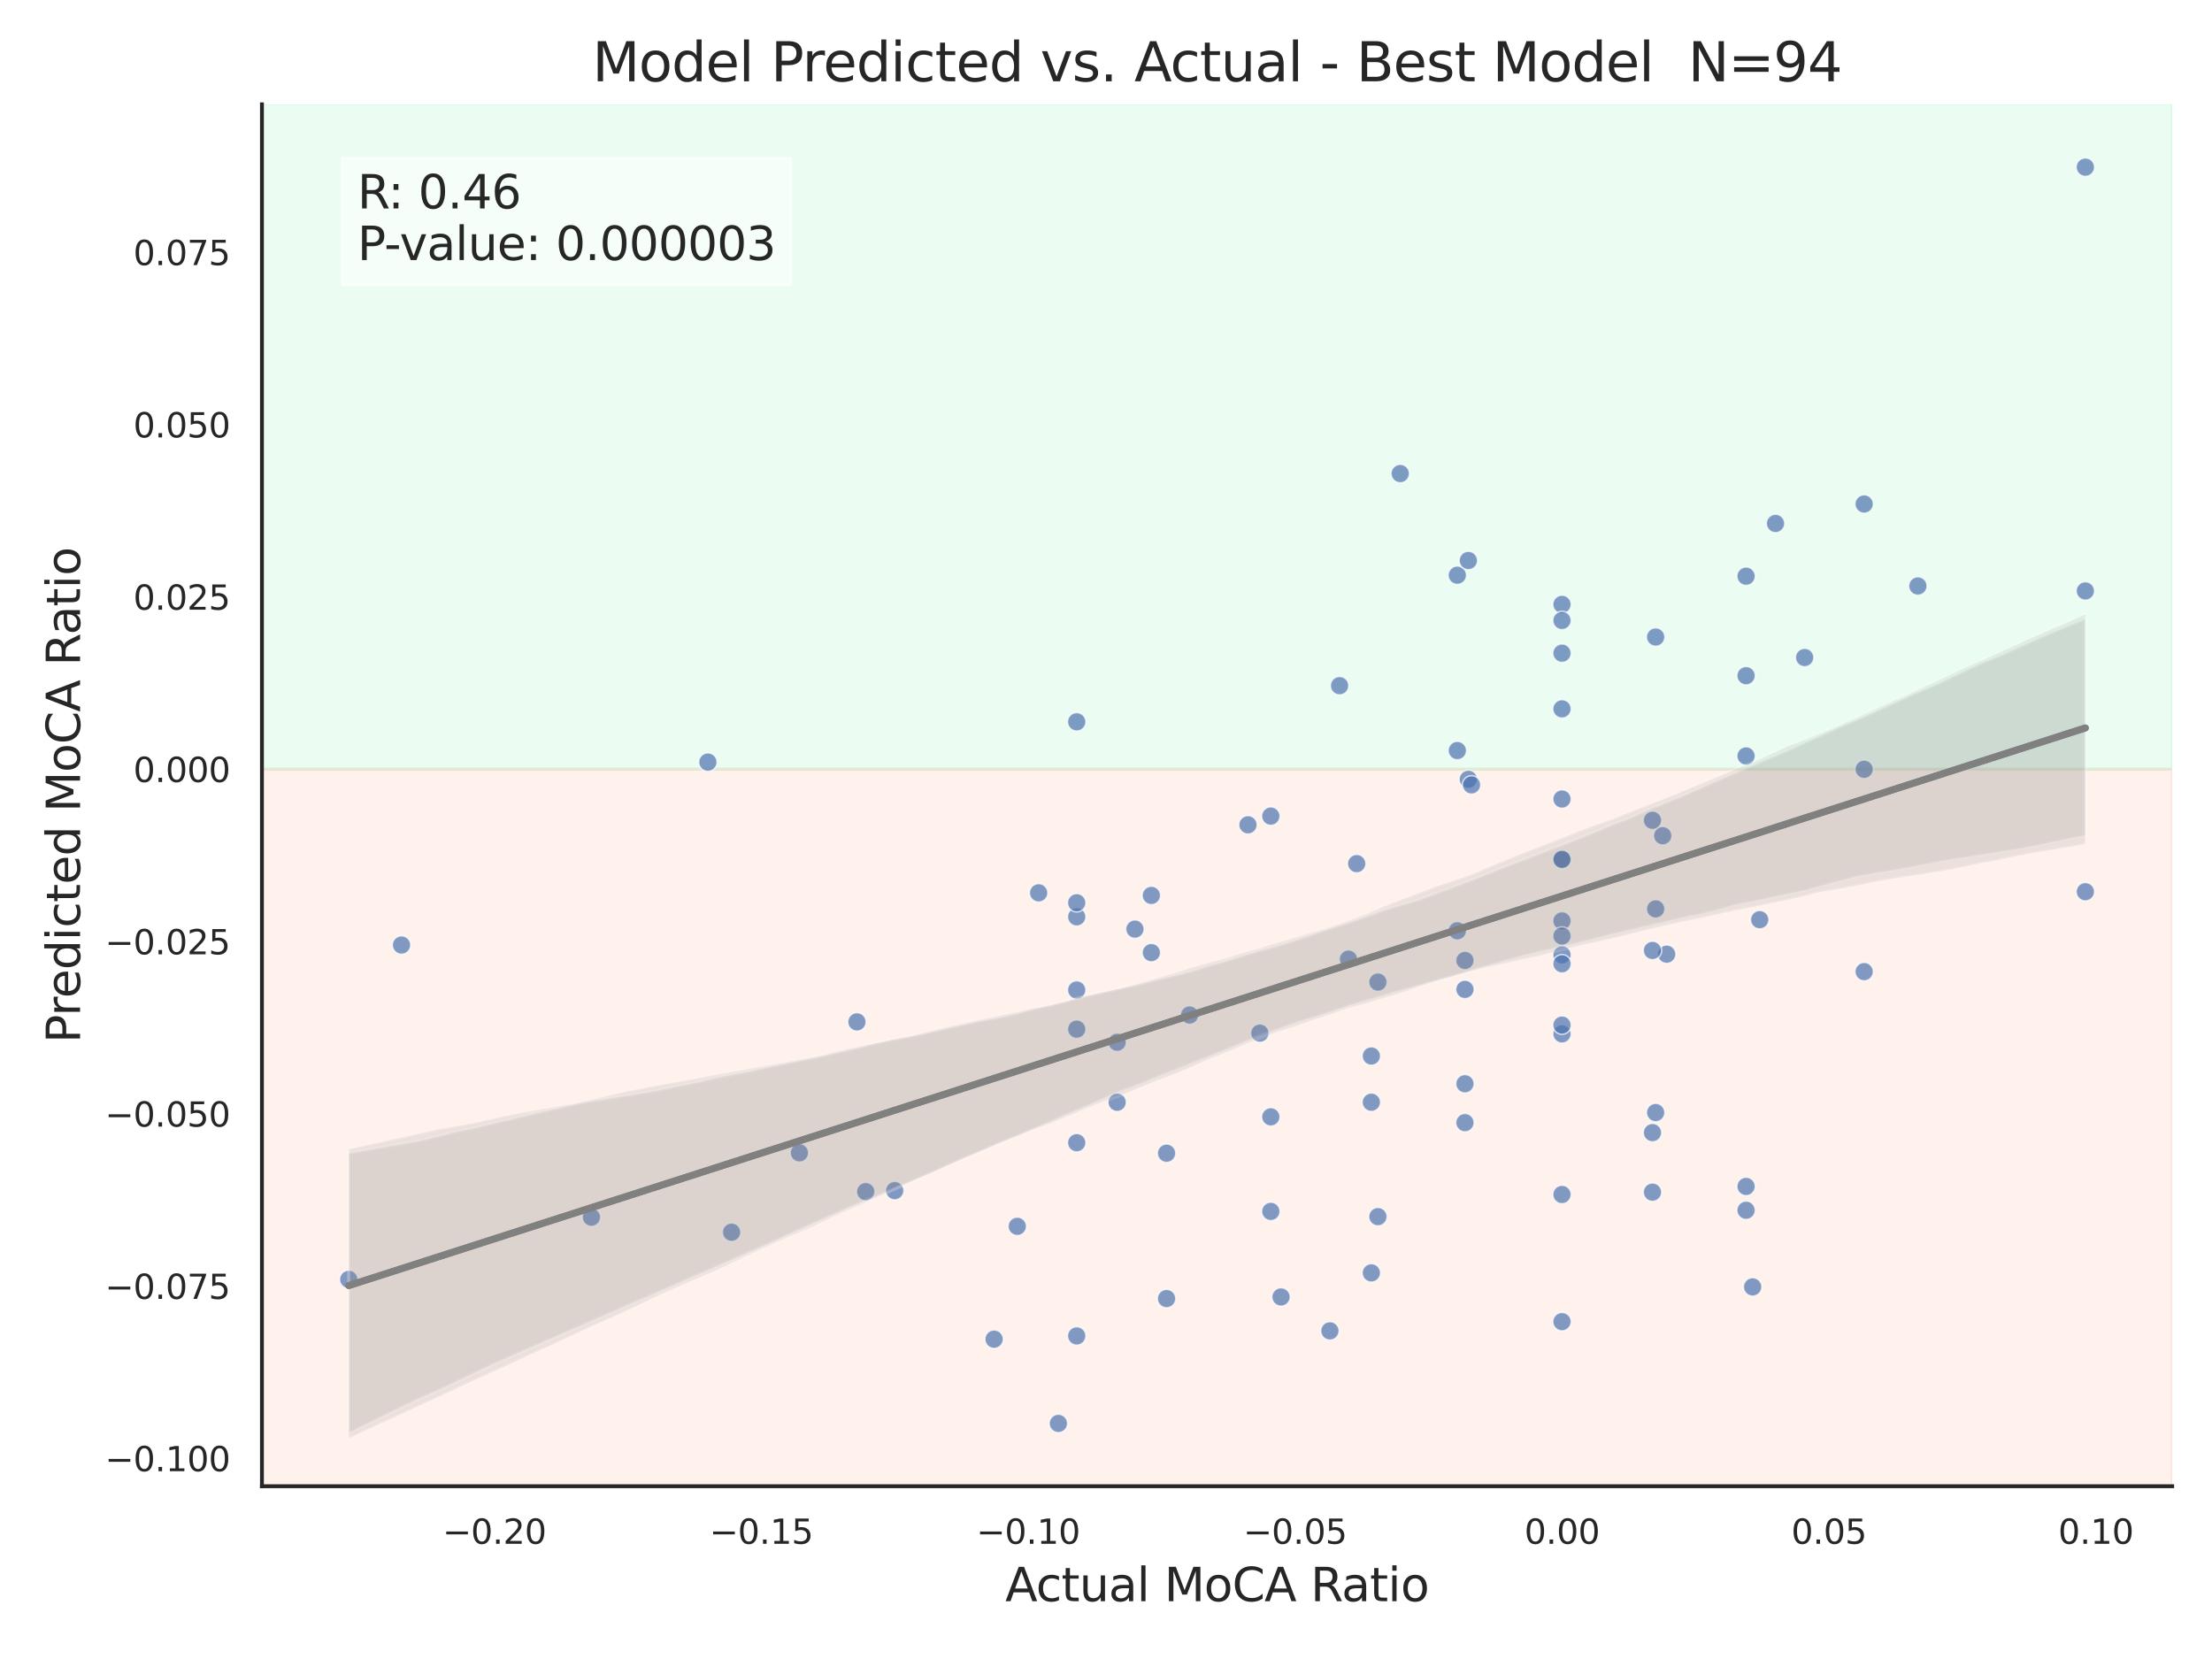 <?xml version="1.0" encoding="utf-8" standalone="no"?>
<!DOCTYPE svg PUBLIC "-//W3C//DTD SVG 1.1//EN"
  "http://www.w3.org/Graphics/SVG/1.1/DTD/svg11.dtd">
<svg xmlns:xlink="http://www.w3.org/1999/xlink" width="576pt" height="432pt" viewBox="0 0 576 432" xmlns="http://www.w3.org/2000/svg" version="1.1">
 <defs>
  <style type="text/css">*{stroke-linejoin: round; stroke-linecap: butt}</style>
 </defs>
 <g id="figure_1">
  <g id="patch_1">
   <path d="M 0 432 
L 576 432 
L 576 0 
L 0 0 
z
" style="fill: #ffffff"/>
  </g>
  <g id="axes_1">
   <g id="patch_2">
    <path d="M 68.208 387.012 
L 565.632 387.012 
L 565.632 27.168 
L 68.208 27.168 
z
" style="fill: #ffffff"/>
   </g>
   <g id="patch_3">
    <path d="M 68.208 391.076 
L 565.632 391.076 
L 565.632 200.289 
L 68.208 200.289 
z
" clip-path="url(#p3db534cb43)" style="fill: #ff5714; opacity: 0.08; stroke: #ff5714; stroke-width: 0.8; stroke-linejoin: miter"/>
   </g>
   <g id="patch_4">
    <path d="M 68.208 200.289 
L 565.632 200.289 
L 565.632 26.974 
L 68.208 26.974 
z
" clip-path="url(#p3db534cb43)" style="fill: #04e762; opacity: 0.08; stroke: #04e762; stroke-width: 0.8; stroke-linejoin: miter"/>
   </g>
   <g id="matplotlib.axis_1">
    <g id="xtick_1">
     <g id="text_1">
      <!-- −0.20 -->
      <g style="fill: #262626" transform="translate(115.245 401.999) scale(0.088 -0.088)">
       <defs>
        <path id="DejaVuSans-2212" d="M 678 2272 
L 4684 2272 
L 4684 1741 
L 678 1741 
L 678 2272 
z
" transform="scale(0.016)"/>
        <path id="DejaVuSans-30" d="M 2034 4250 
Q 1547 4250 1301 3770 
Q 1056 3291 1056 2328 
Q 1056 1369 1301 889 
Q 1547 409 2034 409 
Q 2525 409 2770 889 
Q 3016 1369 3016 2328 
Q 3016 3291 2770 3770 
Q 2525 4250 2034 4250 
z
M 2034 4750 
Q 2819 4750 3233 4129 
Q 3647 3509 3647 2328 
Q 3647 1150 3233 529 
Q 2819 -91 2034 -91 
Q 1250 -91 836 529 
Q 422 1150 422 2328 
Q 422 3509 836 4129 
Q 1250 4750 2034 4750 
z
" transform="scale(0.016)"/>
        <path id="DejaVuSans-2e" d="M 684 794 
L 1344 794 
L 1344 0 
L 684 0 
L 684 794 
z
" transform="scale(0.016)"/>
        <path id="DejaVuSans-32" d="M 1228 531 
L 3431 531 
L 3431 0 
L 469 0 
L 469 531 
Q 828 903 1448 1529 
Q 2069 2156 2228 2338 
Q 2531 2678 2651 2914 
Q 2772 3150 2772 3378 
Q 2772 3750 2511 3984 
Q 2250 4219 1831 4219 
Q 1534 4219 1204 4116 
Q 875 4013 500 3803 
L 500 4441 
Q 881 4594 1212 4672 
Q 1544 4750 1819 4750 
Q 2544 4750 2975 4387 
Q 3406 4025 3406 3419 
Q 3406 3131 3298 2873 
Q 3191 2616 2906 2266 
Q 2828 2175 2409 1742 
Q 1991 1309 1228 531 
z
" transform="scale(0.016)"/>
       </defs>
       <use xlink:href="#DejaVuSans-2212"/>
       <use xlink:href="#DejaVuSans-30" transform="translate(83.789 0)"/>
       <use xlink:href="#DejaVuSans-2e" transform="translate(147.412 0)"/>
       <use xlink:href="#DejaVuSans-32" transform="translate(179.199 0)"/>
       <use xlink:href="#DejaVuSans-30" transform="translate(242.822 0)"/>
      </g>
     </g>
    </g>
    <g id="xtick_2">
     <g id="text_2">
      <!-- −0.15 -->
      <g style="fill: #262626" transform="translate(184.748 401.999) scale(0.088 -0.088)">
       <defs>
        <path id="DejaVuSans-31" d="M 794 531 
L 1825 531 
L 1825 4091 
L 703 3866 
L 703 4441 
L 1819 4666 
L 2450 4666 
L 2450 531 
L 3481 531 
L 3481 0 
L 794 0 
L 794 531 
z
" transform="scale(0.016)"/>
        <path id="DejaVuSans-35" d="M 691 4666 
L 3169 4666 
L 3169 4134 
L 1269 4134 
L 1269 2991 
Q 1406 3038 1543 3061 
Q 1681 3084 1819 3084 
Q 2600 3084 3056 2656 
Q 3513 2228 3513 1497 
Q 3513 744 3044 326 
Q 2575 -91 1722 -91 
Q 1428 -91 1123 -41 
Q 819 9 494 109 
L 494 744 
Q 775 591 1075 516 
Q 1375 441 1709 441 
Q 2250 441 2565 725 
Q 2881 1009 2881 1497 
Q 2881 1984 2565 2268 
Q 2250 2553 1709 2553 
Q 1456 2553 1204 2497 
Q 953 2441 691 2322 
L 691 4666 
z
" transform="scale(0.016)"/>
       </defs>
       <use xlink:href="#DejaVuSans-2212"/>
       <use xlink:href="#DejaVuSans-30" transform="translate(83.789 0)"/>
       <use xlink:href="#DejaVuSans-2e" transform="translate(147.412 0)"/>
       <use xlink:href="#DejaVuSans-31" transform="translate(179.199 0)"/>
       <use xlink:href="#DejaVuSans-35" transform="translate(242.822 0)"/>
      </g>
     </g>
    </g>
    <g id="xtick_3">
     <g id="text_3">
      <!-- −0.10 -->
      <g style="fill: #262626" transform="translate(254.251 401.999) scale(0.088 -0.088)">
       <use xlink:href="#DejaVuSans-2212"/>
       <use xlink:href="#DejaVuSans-30" transform="translate(83.789 0)"/>
       <use xlink:href="#DejaVuSans-2e" transform="translate(147.412 0)"/>
       <use xlink:href="#DejaVuSans-31" transform="translate(179.199 0)"/>
       <use xlink:href="#DejaVuSans-30" transform="translate(242.822 0)"/>
      </g>
     </g>
    </g>
    <g id="xtick_4">
     <g id="text_4">
      <!-- −0.05 -->
      <g style="fill: #262626" transform="translate(323.754 401.999) scale(0.088 -0.088)">
       <use xlink:href="#DejaVuSans-2212"/>
       <use xlink:href="#DejaVuSans-30" transform="translate(83.789 0)"/>
       <use xlink:href="#DejaVuSans-2e" transform="translate(147.412 0)"/>
       <use xlink:href="#DejaVuSans-30" transform="translate(179.199 0)"/>
       <use xlink:href="#DejaVuSans-35" transform="translate(242.822 0)"/>
      </g>
     </g>
    </g>
    <g id="xtick_5">
     <g id="text_5">
      <!-- 0.00 -->
      <g style="fill: #262626" transform="translate(396.944 401.999) scale(0.088 -0.088)">
       <use xlink:href="#DejaVuSans-30"/>
       <use xlink:href="#DejaVuSans-2e" transform="translate(63.623 0)"/>
       <use xlink:href="#DejaVuSans-30" transform="translate(95.41 0)"/>
       <use xlink:href="#DejaVuSans-30" transform="translate(159.033 0)"/>
      </g>
     </g>
    </g>
    <g id="xtick_6">
     <g id="text_6">
      <!-- 0.05 -->
      <g style="fill: #262626" transform="translate(466.447 401.999) scale(0.088 -0.088)">
       <use xlink:href="#DejaVuSans-30"/>
       <use xlink:href="#DejaVuSans-2e" transform="translate(63.623 0)"/>
       <use xlink:href="#DejaVuSans-30" transform="translate(95.41 0)"/>
       <use xlink:href="#DejaVuSans-35" transform="translate(159.033 0)"/>
      </g>
     </g>
    </g>
    <g id="xtick_7">
     <g id="text_7">
      <!-- 0.10 -->
      <g style="fill: #262626" transform="translate(535.951 401.999) scale(0.088 -0.088)">
       <use xlink:href="#DejaVuSans-30"/>
       <use xlink:href="#DejaVuSans-2e" transform="translate(63.623 0)"/>
       <use xlink:href="#DejaVuSans-31" transform="translate(95.41 0)"/>
       <use xlink:href="#DejaVuSans-30" transform="translate(159.033 0)"/>
      </g>
     </g>
    </g>
    <g id="text_8">
     <!-- Actual MoCA Ratio -->
     <g style="fill: #262626" transform="translate(261.766 416.947) scale(0.12 -0.12)">
      <defs>
       <path id="DejaVuSans-41" d="M 2188 4044 
L 1331 1722 
L 3047 1722 
L 2188 4044 
z
M 1831 4666 
L 2547 4666 
L 4325 0 
L 3669 0 
L 3244 1197 
L 1141 1197 
L 716 0 
L 50 0 
L 1831 4666 
z
" transform="scale(0.016)"/>
       <path id="DejaVuSans-63" d="M 3122 3366 
L 3122 2828 
Q 2878 2963 2633 3030 
Q 2388 3097 2138 3097 
Q 1578 3097 1268 2742 
Q 959 2388 959 1747 
Q 959 1106 1268 751 
Q 1578 397 2138 397 
Q 2388 397 2633 464 
Q 2878 531 3122 666 
L 3122 134 
Q 2881 22 2623 -34 
Q 2366 -91 2075 -91 
Q 1284 -91 818 406 
Q 353 903 353 1747 
Q 353 2603 823 3093 
Q 1294 3584 2113 3584 
Q 2378 3584 2631 3529 
Q 2884 3475 3122 3366 
z
" transform="scale(0.016)"/>
       <path id="DejaVuSans-74" d="M 1172 4494 
L 1172 3500 
L 2356 3500 
L 2356 3053 
L 1172 3053 
L 1172 1153 
Q 1172 725 1289 603 
Q 1406 481 1766 481 
L 2356 481 
L 2356 0 
L 1766 0 
Q 1100 0 847 248 
Q 594 497 594 1153 
L 594 3053 
L 172 3053 
L 172 3500 
L 594 3500 
L 594 4494 
L 1172 4494 
z
" transform="scale(0.016)"/>
       <path id="DejaVuSans-75" d="M 544 1381 
L 544 3500 
L 1119 3500 
L 1119 1403 
Q 1119 906 1312 657 
Q 1506 409 1894 409 
Q 2359 409 2629 706 
Q 2900 1003 2900 1516 
L 2900 3500 
L 3475 3500 
L 3475 0 
L 2900 0 
L 2900 538 
Q 2691 219 2414 64 
Q 2138 -91 1772 -91 
Q 1169 -91 856 284 
Q 544 659 544 1381 
z
M 1991 3584 
L 1991 3584 
z
" transform="scale(0.016)"/>
       <path id="DejaVuSans-61" d="M 2194 1759 
Q 1497 1759 1228 1600 
Q 959 1441 959 1056 
Q 959 750 1161 570 
Q 1363 391 1709 391 
Q 2188 391 2477 730 
Q 2766 1069 2766 1631 
L 2766 1759 
L 2194 1759 
z
M 3341 1997 
L 3341 0 
L 2766 0 
L 2766 531 
Q 2569 213 2275 61 
Q 1981 -91 1556 -91 
Q 1019 -91 701 211 
Q 384 513 384 1019 
Q 384 1609 779 1909 
Q 1175 2209 1959 2209 
L 2766 2209 
L 2766 2266 
Q 2766 2663 2505 2880 
Q 2244 3097 1772 3097 
Q 1472 3097 1187 3025 
Q 903 2953 641 2809 
L 641 3341 
Q 956 3463 1253 3523 
Q 1550 3584 1831 3584 
Q 2591 3584 2966 3190 
Q 3341 2797 3341 1997 
z
" transform="scale(0.016)"/>
       <path id="DejaVuSans-6c" d="M 603 4863 
L 1178 4863 
L 1178 0 
L 603 0 
L 603 4863 
z
" transform="scale(0.016)"/>
       <path id="DejaVuSans-20" transform="scale(0.016)"/>
       <path id="DejaVuSans-4d" d="M 628 4666 
L 1569 4666 
L 2759 1491 
L 3956 4666 
L 4897 4666 
L 4897 0 
L 4281 0 
L 4281 4097 
L 3078 897 
L 2444 897 
L 1241 4097 
L 1241 0 
L 628 0 
L 628 4666 
z
" transform="scale(0.016)"/>
       <path id="DejaVuSans-6f" d="M 1959 3097 
Q 1497 3097 1228 2736 
Q 959 2375 959 1747 
Q 959 1119 1226 758 
Q 1494 397 1959 397 
Q 2419 397 2687 759 
Q 2956 1122 2956 1747 
Q 2956 2369 2687 2733 
Q 2419 3097 1959 3097 
z
M 1959 3584 
Q 2709 3584 3137 3096 
Q 3566 2609 3566 1747 
Q 3566 888 3137 398 
Q 2709 -91 1959 -91 
Q 1206 -91 779 398 
Q 353 888 353 1747 
Q 353 2609 779 3096 
Q 1206 3584 1959 3584 
z
" transform="scale(0.016)"/>
       <path id="DejaVuSans-43" d="M 4122 4306 
L 4122 3641 
Q 3803 3938 3442 4084 
Q 3081 4231 2675 4231 
Q 1875 4231 1450 3742 
Q 1025 3253 1025 2328 
Q 1025 1406 1450 917 
Q 1875 428 2675 428 
Q 3081 428 3442 575 
Q 3803 722 4122 1019 
L 4122 359 
Q 3791 134 3420 21 
Q 3050 -91 2638 -91 
Q 1578 -91 968 557 
Q 359 1206 359 2328 
Q 359 3453 968 4101 
Q 1578 4750 2638 4750 
Q 3056 4750 3426 4639 
Q 3797 4528 4122 4306 
z
" transform="scale(0.016)"/>
       <path id="DejaVuSans-52" d="M 2841 2188 
Q 3044 2119 3236 1894 
Q 3428 1669 3622 1275 
L 4263 0 
L 3584 0 
L 2988 1197 
Q 2756 1666 2539 1819 
Q 2322 1972 1947 1972 
L 1259 1972 
L 1259 0 
L 628 0 
L 628 4666 
L 2053 4666 
Q 2853 4666 3247 4331 
Q 3641 3997 3641 3322 
Q 3641 2881 3436 2590 
Q 3231 2300 2841 2188 
z
M 1259 4147 
L 1259 2491 
L 2053 2491 
Q 2509 2491 2742 2702 
Q 2975 2913 2975 3322 
Q 2975 3731 2742 3939 
Q 2509 4147 2053 4147 
L 1259 4147 
z
" transform="scale(0.016)"/>
       <path id="DejaVuSans-69" d="M 603 3500 
L 1178 3500 
L 1178 0 
L 603 0 
L 603 3500 
z
M 603 4863 
L 1178 4863 
L 1178 4134 
L 603 4134 
L 603 4863 
z
" transform="scale(0.016)"/>
      </defs>
      <use xlink:href="#DejaVuSans-41"/>
      <use xlink:href="#DejaVuSans-63" transform="translate(66.658 0)"/>
      <use xlink:href="#DejaVuSans-74" transform="translate(121.639 0)"/>
      <use xlink:href="#DejaVuSans-75" transform="translate(160.848 0)"/>
      <use xlink:href="#DejaVuSans-61" transform="translate(224.227 0)"/>
      <use xlink:href="#DejaVuSans-6c" transform="translate(285.506 0)"/>
      <use xlink:href="#DejaVuSans-20" transform="translate(313.289 0)"/>
      <use xlink:href="#DejaVuSans-4d" transform="translate(345.076 0)"/>
      <use xlink:href="#DejaVuSans-6f" transform="translate(431.355 0)"/>
      <use xlink:href="#DejaVuSans-43" transform="translate(492.537 0)"/>
      <use xlink:href="#DejaVuSans-41" transform="translate(562.361 0)"/>
      <use xlink:href="#DejaVuSans-20" transform="translate(630.77 0)"/>
      <use xlink:href="#DejaVuSans-52" transform="translate(662.557 0)"/>
      <use xlink:href="#DejaVuSans-61" transform="translate(729.789 0)"/>
      <use xlink:href="#DejaVuSans-74" transform="translate(791.068 0)"/>
      <use xlink:href="#DejaVuSans-69" transform="translate(830.277 0)"/>
      <use xlink:href="#DejaVuSans-6f" transform="translate(858.061 0)"/>
     </g>
    </g>
   </g>
   <g id="matplotlib.axis_2">
    <g id="ytick_1">
     <g id="text_9">
      <!-- −0.100 -->
      <g style="fill: #262626" transform="translate(27.341 383.101) scale(0.088 -0.088)">
       <use xlink:href="#DejaVuSans-2212"/>
       <use xlink:href="#DejaVuSans-30" transform="translate(83.789 0)"/>
       <use xlink:href="#DejaVuSans-2e" transform="translate(147.412 0)"/>
       <use xlink:href="#DejaVuSans-31" transform="translate(179.199 0)"/>
       <use xlink:href="#DejaVuSans-30" transform="translate(242.822 0)"/>
       <use xlink:href="#DejaVuSans-30" transform="translate(306.445 0)"/>
      </g>
     </g>
    </g>
    <g id="ytick_2">
     <g id="text_10">
      <!-- −0.075 -->
      <g style="fill: #262626" transform="translate(27.341 338.233) scale(0.088 -0.088)">
       <defs>
        <path id="DejaVuSans-37" d="M 525 4666 
L 3525 4666 
L 3525 4397 
L 1831 0 
L 1172 0 
L 2766 4134 
L 525 4134 
L 525 4666 
z
" transform="scale(0.016)"/>
       </defs>
       <use xlink:href="#DejaVuSans-2212"/>
       <use xlink:href="#DejaVuSans-30" transform="translate(83.789 0)"/>
       <use xlink:href="#DejaVuSans-2e" transform="translate(147.412 0)"/>
       <use xlink:href="#DejaVuSans-30" transform="translate(179.199 0)"/>
       <use xlink:href="#DejaVuSans-37" transform="translate(242.822 0)"/>
       <use xlink:href="#DejaVuSans-35" transform="translate(306.445 0)"/>
      </g>
     </g>
    </g>
    <g id="ytick_3">
     <g id="text_11">
      <!-- −0.050 -->
      <g style="fill: #262626" transform="translate(27.341 293.366) scale(0.088 -0.088)">
       <use xlink:href="#DejaVuSans-2212"/>
       <use xlink:href="#DejaVuSans-30" transform="translate(83.789 0)"/>
       <use xlink:href="#DejaVuSans-2e" transform="translate(147.412 0)"/>
       <use xlink:href="#DejaVuSans-30" transform="translate(179.199 0)"/>
       <use xlink:href="#DejaVuSans-35" transform="translate(242.822 0)"/>
       <use xlink:href="#DejaVuSans-30" transform="translate(306.445 0)"/>
      </g>
     </g>
    </g>
    <g id="ytick_4">
     <g id="text_12">
      <!-- −0.025 -->
      <g style="fill: #262626" transform="translate(27.341 248.499) scale(0.088 -0.088)">
       <use xlink:href="#DejaVuSans-2212"/>
       <use xlink:href="#DejaVuSans-30" transform="translate(83.789 0)"/>
       <use xlink:href="#DejaVuSans-2e" transform="translate(147.412 0)"/>
       <use xlink:href="#DejaVuSans-30" transform="translate(179.199 0)"/>
       <use xlink:href="#DejaVuSans-32" transform="translate(242.822 0)"/>
       <use xlink:href="#DejaVuSans-35" transform="translate(306.445 0)"/>
      </g>
     </g>
    </g>
    <g id="ytick_5">
     <g id="text_13">
      <!-- 0.000 -->
      <g style="fill: #262626" transform="translate(34.715 203.632) scale(0.088 -0.088)">
       <use xlink:href="#DejaVuSans-30"/>
       <use xlink:href="#DejaVuSans-2e" transform="translate(63.623 0)"/>
       <use xlink:href="#DejaVuSans-30" transform="translate(95.41 0)"/>
       <use xlink:href="#DejaVuSans-30" transform="translate(159.033 0)"/>
       <use xlink:href="#DejaVuSans-30" transform="translate(222.656 0)"/>
      </g>
     </g>
    </g>
    <g id="ytick_6">
     <g id="text_14">
      <!-- 0.025 -->
      <g style="fill: #262626" transform="translate(34.715 158.765) scale(0.088 -0.088)">
       <use xlink:href="#DejaVuSans-30"/>
       <use xlink:href="#DejaVuSans-2e" transform="translate(63.623 0)"/>
       <use xlink:href="#DejaVuSans-30" transform="translate(95.41 0)"/>
       <use xlink:href="#DejaVuSans-32" transform="translate(159.033 0)"/>
       <use xlink:href="#DejaVuSans-35" transform="translate(222.656 0)"/>
      </g>
     </g>
    </g>
    <g id="ytick_7">
     <g id="text_15">
      <!-- 0.050 -->
      <g style="fill: #262626" transform="translate(34.715 113.898) scale(0.088 -0.088)">
       <use xlink:href="#DejaVuSans-30"/>
       <use xlink:href="#DejaVuSans-2e" transform="translate(63.623 0)"/>
       <use xlink:href="#DejaVuSans-30" transform="translate(95.41 0)"/>
       <use xlink:href="#DejaVuSans-35" transform="translate(159.033 0)"/>
       <use xlink:href="#DejaVuSans-30" transform="translate(222.656 0)"/>
      </g>
     </g>
    </g>
    <g id="ytick_8">
     <g id="text_16">
      <!-- 0.075 -->
      <g style="fill: #262626" transform="translate(34.715 69.031) scale(0.088 -0.088)">
       <use xlink:href="#DejaVuSans-30"/>
       <use xlink:href="#DejaVuSans-2e" transform="translate(63.623 0)"/>
       <use xlink:href="#DejaVuSans-30" transform="translate(95.41 0)"/>
       <use xlink:href="#DejaVuSans-37" transform="translate(159.033 0)"/>
       <use xlink:href="#DejaVuSans-35" transform="translate(222.656 0)"/>
      </g>
     </g>
    </g>
    <g id="text_17">
     <!-- Predicted MoCA Ratio -->
     <g style="fill: #262626" transform="translate(20.846 271.612) rotate(-90) scale(0.12 -0.12)">
      <defs>
       <path id="DejaVuSans-50" d="M 1259 4147 
L 1259 2394 
L 2053 2394 
Q 2494 2394 2734 2622 
Q 2975 2850 2975 3272 
Q 2975 3691 2734 3919 
Q 2494 4147 2053 4147 
L 1259 4147 
z
M 628 4666 
L 2053 4666 
Q 2838 4666 3239 4311 
Q 3641 3956 3641 3272 
Q 3641 2581 3239 2228 
Q 2838 1875 2053 1875 
L 1259 1875 
L 1259 0 
L 628 0 
L 628 4666 
z
" transform="scale(0.016)"/>
       <path id="DejaVuSans-72" d="M 2631 2963 
Q 2534 3019 2420 3045 
Q 2306 3072 2169 3072 
Q 1681 3072 1420 2755 
Q 1159 2438 1159 1844 
L 1159 0 
L 581 0 
L 581 3500 
L 1159 3500 
L 1159 2956 
Q 1341 3275 1631 3429 
Q 1922 3584 2338 3584 
Q 2397 3584 2469 3576 
Q 2541 3569 2628 3553 
L 2631 2963 
z
" transform="scale(0.016)"/>
       <path id="DejaVuSans-65" d="M 3597 1894 
L 3597 1613 
L 953 1613 
Q 991 1019 1311 708 
Q 1631 397 2203 397 
Q 2534 397 2845 478 
Q 3156 559 3463 722 
L 3463 178 
Q 3153 47 2828 -22 
Q 2503 -91 2169 -91 
Q 1331 -91 842 396 
Q 353 884 353 1716 
Q 353 2575 817 3079 
Q 1281 3584 2069 3584 
Q 2775 3584 3186 3129 
Q 3597 2675 3597 1894 
z
M 3022 2063 
Q 3016 2534 2758 2815 
Q 2500 3097 2075 3097 
Q 1594 3097 1305 2825 
Q 1016 2553 972 2059 
L 3022 2063 
z
" transform="scale(0.016)"/>
       <path id="DejaVuSans-64" d="M 2906 2969 
L 2906 4863 
L 3481 4863 
L 3481 0 
L 2906 0 
L 2906 525 
Q 2725 213 2448 61 
Q 2172 -91 1784 -91 
Q 1150 -91 751 415 
Q 353 922 353 1747 
Q 353 2572 751 3078 
Q 1150 3584 1784 3584 
Q 2172 3584 2448 3432 
Q 2725 3281 2906 2969 
z
M 947 1747 
Q 947 1113 1208 752 
Q 1469 391 1925 391 
Q 2381 391 2643 752 
Q 2906 1113 2906 1747 
Q 2906 2381 2643 2742 
Q 2381 3103 1925 3103 
Q 1469 3103 1208 2742 
Q 947 2381 947 1747 
z
" transform="scale(0.016)"/>
      </defs>
      <use xlink:href="#DejaVuSans-50"/>
      <use xlink:href="#DejaVuSans-72" transform="translate(58.553 0)"/>
      <use xlink:href="#DejaVuSans-65" transform="translate(97.416 0)"/>
      <use xlink:href="#DejaVuSans-64" transform="translate(158.939 0)"/>
      <use xlink:href="#DejaVuSans-69" transform="translate(222.416 0)"/>
      <use xlink:href="#DejaVuSans-63" transform="translate(250.199 0)"/>
      <use xlink:href="#DejaVuSans-74" transform="translate(305.18 0)"/>
      <use xlink:href="#DejaVuSans-65" transform="translate(344.389 0)"/>
      <use xlink:href="#DejaVuSans-64" transform="translate(405.912 0)"/>
      <use xlink:href="#DejaVuSans-20" transform="translate(469.389 0)"/>
      <use xlink:href="#DejaVuSans-4d" transform="translate(501.176 0)"/>
      <use xlink:href="#DejaVuSans-6f" transform="translate(587.455 0)"/>
      <use xlink:href="#DejaVuSans-43" transform="translate(648.637 0)"/>
      <use xlink:href="#DejaVuSans-41" transform="translate(718.461 0)"/>
      <use xlink:href="#DejaVuSans-20" transform="translate(786.869 0)"/>
      <use xlink:href="#DejaVuSans-52" transform="translate(818.656 0)"/>
      <use xlink:href="#DejaVuSans-61" transform="translate(885.889 0)"/>
      <use xlink:href="#DejaVuSans-74" transform="translate(947.168 0)"/>
      <use xlink:href="#DejaVuSans-69" transform="translate(986.377 0)"/>
      <use xlink:href="#DejaVuSans-6f" transform="translate(1014.16 0)"/>
     </g>
    </g>
   </g>
   <g id="PathCollection_1">
    <defs>
     <path id="mdea16590e0" d="M 0 2.4 
C 0.636 2.4 1.247 2.147 1.697 1.697 
C 2.147 1.247 2.4 0.636 2.4 0 
C 2.4 -0.636 2.147 -1.247 1.697 -1.697 
C 1.247 -2.147 0.636 -2.4 0 -2.4 
C -0.636 -2.4 -1.247 -2.147 -1.697 -1.697 
C -2.147 -1.247 -2.4 -0.636 -2.4 0 
C -2.4 0.636 -2.147 1.247 -1.697 1.697 
C -1.247 2.147 -0.636 2.4 0 2.4 
z
" style="stroke: #ffffff; stroke-opacity: 0.7; stroke-width: 0.384"/>
    </defs>
    <g clip-path="url(#p3db534cb43)">
     <use xlink:href="#mdea16590e0" x="431.128" y="165.884" style="fill: #4c72b0; fill-opacity: 0.7; stroke: #ffffff; stroke-opacity: 0.7; stroke-width: 0.384"/>
     <use xlink:href="#mdea16590e0" x="381.467" y="282.208" style="fill: #4c72b0; fill-opacity: 0.7; stroke: #ffffff; stroke-opacity: 0.7; stroke-width: 0.384"/>
     <use xlink:href="#mdea16590e0" x="290.903" y="287.022" style="fill: #4c72b0; fill-opacity: 0.7; stroke: #ffffff; stroke-opacity: 0.7; stroke-width: 0.384"/>
     <use xlink:href="#mdea16590e0" x="379.485" y="149.781" style="fill: #4c72b0; fill-opacity: 0.7; stroke: #ffffff; stroke-opacity: 0.7; stroke-width: 0.384"/>
     <use xlink:href="#mdea16590e0" x="90.818" y="333.153" style="fill: #4c72b0; fill-opacity: 0.7; stroke: #ffffff; stroke-opacity: 0.7; stroke-width: 0.384"/>
     <use xlink:href="#mdea16590e0" x="299.813" y="248.058" style="fill: #4c72b0; fill-opacity: 0.7; stroke: #ffffff; stroke-opacity: 0.7; stroke-width: 0.384"/>
     <use xlink:href="#mdea16590e0" x="543.022" y="232.199" style="fill: #4c72b0; fill-opacity: 0.7; stroke: #ffffff; stroke-opacity: 0.7; stroke-width: 0.384"/>
     <use xlink:href="#mdea16590e0" x="225.429" y="310.3" style="fill: #4c72b0; fill-opacity: 0.7; stroke: #ffffff; stroke-opacity: 0.7; stroke-width: 0.384"/>
     <use xlink:href="#mdea16590e0" x="469.926" y="171.215" style="fill: #4c72b0; fill-opacity: 0.7; stroke: #ffffff; stroke-opacity: 0.7; stroke-width: 0.384"/>
     <use xlink:href="#mdea16590e0" x="346.304" y="346.554" style="fill: #4c72b0; fill-opacity: 0.7; stroke: #ffffff; stroke-opacity: 0.7; stroke-width: 0.384"/>
     <use xlink:href="#mdea16590e0" x="430.302" y="294.935" style="fill: #4c72b0; fill-opacity: 0.7; stroke: #ffffff; stroke-opacity: 0.7; stroke-width: 0.384"/>
     <use xlink:href="#mdea16590e0" x="258.862" y="348.719" style="fill: #4c72b0; fill-opacity: 0.7; stroke: #ffffff; stroke-opacity: 0.7; stroke-width: 0.384"/>
     <use xlink:href="#mdea16590e0" x="406.741" y="223.872" style="fill: #4c72b0; fill-opacity: 0.7; stroke: #ffffff; stroke-opacity: 0.7; stroke-width: 0.384"/>
     <use xlink:href="#mdea16590e0" x="270.461" y="232.497" style="fill: #4c72b0; fill-opacity: 0.7; stroke: #ffffff; stroke-opacity: 0.7; stroke-width: 0.384"/>
     <use xlink:href="#mdea16590e0" x="280.372" y="187.962" style="fill: #4c72b0; fill-opacity: 0.7; stroke: #ffffff; stroke-opacity: 0.7; stroke-width: 0.384"/>
     <use xlink:href="#mdea16590e0" x="154.003" y="316.95" style="fill: #4c72b0; fill-opacity: 0.7; stroke: #ffffff; stroke-opacity: 0.7; stroke-width: 0.384"/>
     <use xlink:href="#mdea16590e0" x="485.424" y="200.32" style="fill: #4c72b0; fill-opacity: 0.7; stroke: #ffffff; stroke-opacity: 0.7; stroke-width: 0.384"/>
     <use xlink:href="#mdea16590e0" x="328.059" y="269.029" style="fill: #4c72b0; fill-opacity: 0.7; stroke: #ffffff; stroke-opacity: 0.7; stroke-width: 0.384"/>
     <use xlink:href="#mdea16590e0" x="485.424" y="131.24" style="fill: #4c72b0; fill-opacity: 0.7; stroke: #ffffff; stroke-opacity: 0.7; stroke-width: 0.384"/>
     <use xlink:href="#mdea16590e0" x="309.76" y="264.309" style="fill: #4c72b0; fill-opacity: 0.7; stroke: #ffffff; stroke-opacity: 0.7; stroke-width: 0.384"/>
     <use xlink:href="#mdea16590e0" x="364.618" y="123.314" style="fill: #4c72b0; fill-opacity: 0.7; stroke: #ffffff; stroke-opacity: 0.7; stroke-width: 0.384"/>
     <use xlink:href="#mdea16590e0" x="223.148" y="266.096" style="fill: #4c72b0; fill-opacity: 0.7; stroke: #ffffff; stroke-opacity: 0.7; stroke-width: 0.384"/>
     <use xlink:href="#mdea16590e0" x="324.973" y="214.783" style="fill: #4c72b0; fill-opacity: 0.7; stroke: #ffffff; stroke-opacity: 0.7; stroke-width: 0.384"/>
     <use xlink:href="#mdea16590e0" x="303.774" y="300.296" style="fill: #4c72b0; fill-opacity: 0.7; stroke: #ffffff; stroke-opacity: 0.7; stroke-width: 0.384"/>
     <use xlink:href="#mdea16590e0" x="190.509" y="320.87" style="fill: #4c72b0; fill-opacity: 0.7; stroke: #ffffff; stroke-opacity: 0.7; stroke-width: 0.384"/>
     <use xlink:href="#mdea16590e0" x="454.674" y="150.041" style="fill: #4c72b0; fill-opacity: 0.7; stroke: #ffffff; stroke-opacity: 0.7; stroke-width: 0.384"/>
     <use xlink:href="#mdea16590e0" x="406.741" y="184.585" style="fill: #4c72b0; fill-opacity: 0.7; stroke: #ffffff; stroke-opacity: 0.7; stroke-width: 0.384"/>
     <use xlink:href="#mdea16590e0" x="456.386" y="335.105" style="fill: #4c72b0; fill-opacity: 0.7; stroke: #ffffff; stroke-opacity: 0.7; stroke-width: 0.384"/>
     <use xlink:href="#mdea16590e0" x="381.467" y="257.64" style="fill: #4c72b0; fill-opacity: 0.7; stroke: #ffffff; stroke-opacity: 0.7; stroke-width: 0.384"/>
     <use xlink:href="#mdea16590e0" x="280.372" y="297.561" style="fill: #4c72b0; fill-opacity: 0.7; stroke: #ffffff; stroke-opacity: 0.7; stroke-width: 0.384"/>
     <use xlink:href="#mdea16590e0" x="543.022" y="43.525" style="fill: #4c72b0; fill-opacity: 0.7; stroke: #ffffff; stroke-opacity: 0.7; stroke-width: 0.384"/>
     <use xlink:href="#mdea16590e0" x="406.741" y="157.385" style="fill: #4c72b0; fill-opacity: 0.7; stroke: #ffffff; stroke-opacity: 0.7; stroke-width: 0.384"/>
     <use xlink:href="#mdea16590e0" x="208.161" y="300.188" style="fill: #4c72b0; fill-opacity: 0.7; stroke: #ffffff; stroke-opacity: 0.7; stroke-width: 0.384"/>
     <use xlink:href="#mdea16590e0" x="433.997" y="248.467" style="fill: #4c72b0; fill-opacity: 0.7; stroke: #ffffff; stroke-opacity: 0.7; stroke-width: 0.384"/>
     <use xlink:href="#mdea16590e0" x="330.92" y="290.826" style="fill: #4c72b0; fill-opacity: 0.7; stroke: #ffffff; stroke-opacity: 0.7; stroke-width: 0.384"/>
     <use xlink:href="#mdea16590e0" x="485.424" y="253.011" style="fill: #4c72b0; fill-opacity: 0.7; stroke: #ffffff; stroke-opacity: 0.7; stroke-width: 0.384"/>
     <use xlink:href="#mdea16590e0" x="462.344" y="136.306" style="fill: #4c72b0; fill-opacity: 0.7; stroke: #ffffff; stroke-opacity: 0.7; stroke-width: 0.384"/>
     <use xlink:href="#mdea16590e0" x="543.022" y="153.88" style="fill: #4c72b0; fill-opacity: 0.7; stroke: #ffffff; stroke-opacity: 0.7; stroke-width: 0.384"/>
     <use xlink:href="#mdea16590e0" x="454.674" y="175.95" style="fill: #4c72b0; fill-opacity: 0.7; stroke: #ffffff; stroke-opacity: 0.7; stroke-width: 0.384"/>
     <use xlink:href="#mdea16590e0" x="358.808" y="316.815" style="fill: #4c72b0; fill-opacity: 0.7; stroke: #ffffff; stroke-opacity: 0.7; stroke-width: 0.384"/>
     <use xlink:href="#mdea16590e0" x="458.225" y="239.484" style="fill: #4c72b0; fill-opacity: 0.7; stroke: #ffffff; stroke-opacity: 0.7; stroke-width: 0.384"/>
     <use xlink:href="#mdea16590e0" x="431.128" y="236.676" style="fill: #4c72b0; fill-opacity: 0.7; stroke: #ffffff; stroke-opacity: 0.7; stroke-width: 0.384"/>
     <use xlink:href="#mdea16590e0" x="348.822" y="178.548" style="fill: #4c72b0; fill-opacity: 0.7; stroke: #ffffff; stroke-opacity: 0.7; stroke-width: 0.384"/>
     <use xlink:href="#mdea16590e0" x="430.302" y="310.436" style="fill: #4c72b0; fill-opacity: 0.7; stroke: #ffffff; stroke-opacity: 0.7; stroke-width: 0.384"/>
     <use xlink:href="#mdea16590e0" x="382.354" y="202.927" style="fill: #4c72b0; fill-opacity: 0.7; stroke: #ffffff; stroke-opacity: 0.7; stroke-width: 0.384"/>
     <use xlink:href="#mdea16590e0" x="381.467" y="292.335" style="fill: #4c72b0; fill-opacity: 0.7; stroke: #ffffff; stroke-opacity: 0.7; stroke-width: 0.384"/>
     <use xlink:href="#mdea16590e0" x="232.984" y="310.036" style="fill: #4c72b0; fill-opacity: 0.7; stroke: #ffffff; stroke-opacity: 0.7; stroke-width: 0.384"/>
     <use xlink:href="#mdea16590e0" x="299.813" y="233.167" style="fill: #4c72b0; fill-opacity: 0.7; stroke: #ffffff; stroke-opacity: 0.7; stroke-width: 0.384"/>
     <use xlink:href="#mdea16590e0" x="454.674" y="308.945" style="fill: #4c72b0; fill-opacity: 0.7; stroke: #ffffff; stroke-opacity: 0.7; stroke-width: 0.384"/>
     <use xlink:href="#mdea16590e0" x="303.774" y="338.146" style="fill: #4c72b0; fill-opacity: 0.7; stroke: #ffffff; stroke-opacity: 0.7; stroke-width: 0.384"/>
     <use xlink:href="#mdea16590e0" x="406.741" y="208.064" style="fill: #4c72b0; fill-opacity: 0.7; stroke: #ffffff; stroke-opacity: 0.7; stroke-width: 0.384"/>
     <use xlink:href="#mdea16590e0" x="406.741" y="248.656" style="fill: #4c72b0; fill-opacity: 0.7; stroke: #ffffff; stroke-opacity: 0.7; stroke-width: 0.384"/>
     <use xlink:href="#mdea16590e0" x="353.277" y="224.889" style="fill: #4c72b0; fill-opacity: 0.7; stroke: #ffffff; stroke-opacity: 0.7; stroke-width: 0.384"/>
     <use xlink:href="#mdea16590e0" x="430.302" y="247.502" style="fill: #4c72b0; fill-opacity: 0.7; stroke: #ffffff; stroke-opacity: 0.7; stroke-width: 0.384"/>
     <use xlink:href="#mdea16590e0" x="275.603" y="370.655" style="fill: #4c72b0; fill-opacity: 0.7; stroke: #ffffff; stroke-opacity: 0.7; stroke-width: 0.384"/>
     <use xlink:href="#mdea16590e0" x="406.741" y="170.087" style="fill: #4c72b0; fill-opacity: 0.7; stroke: #ffffff; stroke-opacity: 0.7; stroke-width: 0.384"/>
     <use xlink:href="#mdea16590e0" x="430.302" y="213.609" style="fill: #4c72b0; fill-opacity: 0.7; stroke: #ffffff; stroke-opacity: 0.7; stroke-width: 0.384"/>
     <use xlink:href="#mdea16590e0" x="330.92" y="212.516" style="fill: #4c72b0; fill-opacity: 0.7; stroke: #ffffff; stroke-opacity: 0.7; stroke-width: 0.384"/>
     <use xlink:href="#mdea16590e0" x="357.096" y="331.453" style="fill: #4c72b0; fill-opacity: 0.7; stroke: #ffffff; stroke-opacity: 0.7; stroke-width: 0.384"/>
     <use xlink:href="#mdea16590e0" x="280.372" y="238.738" style="fill: #4c72b0; fill-opacity: 0.7; stroke: #ffffff; stroke-opacity: 0.7; stroke-width: 0.384"/>
     <use xlink:href="#mdea16590e0" x="333.58" y="337.723" style="fill: #4c72b0; fill-opacity: 0.7; stroke: #ffffff; stroke-opacity: 0.7; stroke-width: 0.384"/>
     <use xlink:href="#mdea16590e0" x="379.485" y="195.445" style="fill: #4c72b0; fill-opacity: 0.7; stroke: #ffffff; stroke-opacity: 0.7; stroke-width: 0.384"/>
     <use xlink:href="#mdea16590e0" x="358.808" y="255.73" style="fill: #4c72b0; fill-opacity: 0.7; stroke: #ffffff; stroke-opacity: 0.7; stroke-width: 0.384"/>
     <use xlink:href="#mdea16590e0" x="330.92" y="315.446" style="fill: #4c72b0; fill-opacity: 0.7; stroke: #ffffff; stroke-opacity: 0.7; stroke-width: 0.384"/>
     <use xlink:href="#mdea16590e0" x="406.741" y="250.959" style="fill: #4c72b0; fill-opacity: 0.7; stroke: #ffffff; stroke-opacity: 0.7; stroke-width: 0.384"/>
     <use xlink:href="#mdea16590e0" x="280.372" y="267.994" style="fill: #4c72b0; fill-opacity: 0.7; stroke: #ffffff; stroke-opacity: 0.7; stroke-width: 0.384"/>
     <use xlink:href="#mdea16590e0" x="290.903" y="271.393" style="fill: #4c72b0; fill-opacity: 0.7; stroke: #ffffff; stroke-opacity: 0.7; stroke-width: 0.384"/>
     <use xlink:href="#mdea16590e0" x="184.331" y="198.45" style="fill: #4c72b0; fill-opacity: 0.7; stroke: #ffffff; stroke-opacity: 0.7; stroke-width: 0.384"/>
     <use xlink:href="#mdea16590e0" x="280.372" y="347.87" style="fill: #4c72b0; fill-opacity: 0.7; stroke: #ffffff; stroke-opacity: 0.7; stroke-width: 0.384"/>
     <use xlink:href="#mdea16590e0" x="295.536" y="241.94" style="fill: #4c72b0; fill-opacity: 0.7; stroke: #ffffff; stroke-opacity: 0.7; stroke-width: 0.384"/>
     <use xlink:href="#mdea16590e0" x="381.467" y="250.104" style="fill: #4c72b0; fill-opacity: 0.7; stroke: #ffffff; stroke-opacity: 0.7; stroke-width: 0.384"/>
     <use xlink:href="#mdea16590e0" x="454.674" y="315.147" style="fill: #4c72b0; fill-opacity: 0.7; stroke: #ffffff; stroke-opacity: 0.7; stroke-width: 0.384"/>
     <use xlink:href="#mdea16590e0" x="406.741" y="239.805" style="fill: #4c72b0; fill-opacity: 0.7; stroke: #ffffff; stroke-opacity: 0.7; stroke-width: 0.384"/>
     <use xlink:href="#mdea16590e0" x="406.741" y="269.218" style="fill: #4c72b0; fill-opacity: 0.7; stroke: #ffffff; stroke-opacity: 0.7; stroke-width: 0.384"/>
     <use xlink:href="#mdea16590e0" x="454.674" y="196.85" style="fill: #4c72b0; fill-opacity: 0.7; stroke: #ffffff; stroke-opacity: 0.7; stroke-width: 0.384"/>
     <use xlink:href="#mdea16590e0" x="351.139" y="249.756" style="fill: #4c72b0; fill-opacity: 0.7; stroke: #ffffff; stroke-opacity: 0.7; stroke-width: 0.384"/>
     <use xlink:href="#mdea16590e0" x="379.485" y="242.376" style="fill: #4c72b0; fill-opacity: 0.7; stroke: #ffffff; stroke-opacity: 0.7; stroke-width: 0.384"/>
     <use xlink:href="#mdea16590e0" x="280.372" y="235.081" style="fill: #4c72b0; fill-opacity: 0.7; stroke: #ffffff; stroke-opacity: 0.7; stroke-width: 0.384"/>
     <use xlink:href="#mdea16590e0" x="406.741" y="161.562" style="fill: #4c72b0; fill-opacity: 0.7; stroke: #ffffff; stroke-opacity: 0.7; stroke-width: 0.384"/>
     <use xlink:href="#mdea16590e0" x="499.412" y="152.594" style="fill: #4c72b0; fill-opacity: 0.7; stroke: #ffffff; stroke-opacity: 0.7; stroke-width: 0.384"/>
     <use xlink:href="#mdea16590e0" x="104.554" y="246.084" style="fill: #4c72b0; fill-opacity: 0.7; stroke: #ffffff; stroke-opacity: 0.7; stroke-width: 0.384"/>
     <use xlink:href="#mdea16590e0" x="382.354" y="145.955" style="fill: #4c72b0; fill-opacity: 0.7; stroke: #ffffff; stroke-opacity: 0.7; stroke-width: 0.384"/>
     <use xlink:href="#mdea16590e0" x="406.741" y="223.766" style="fill: #4c72b0; fill-opacity: 0.7; stroke: #ffffff; stroke-opacity: 0.7; stroke-width: 0.384"/>
     <use xlink:href="#mdea16590e0" x="357.096" y="274.981" style="fill: #4c72b0; fill-opacity: 0.7; stroke: #ffffff; stroke-opacity: 0.7; stroke-width: 0.384"/>
     <use xlink:href="#mdea16590e0" x="406.741" y="344.154" style="fill: #4c72b0; fill-opacity: 0.7; stroke: #ffffff; stroke-opacity: 0.7; stroke-width: 0.384"/>
     <use xlink:href="#mdea16590e0" x="406.741" y="311.042" style="fill: #4c72b0; fill-opacity: 0.7; stroke: #ffffff; stroke-opacity: 0.7; stroke-width: 0.384"/>
     <use xlink:href="#mdea16590e0" x="357.096" y="287.013" style="fill: #4c72b0; fill-opacity: 0.7; stroke: #ffffff; stroke-opacity: 0.7; stroke-width: 0.384"/>
     <use xlink:href="#mdea16590e0" x="406.741" y="243.735" style="fill: #4c72b0; fill-opacity: 0.7; stroke: #ffffff; stroke-opacity: 0.7; stroke-width: 0.384"/>
     <use xlink:href="#mdea16590e0" x="432.969" y="217.621" style="fill: #4c72b0; fill-opacity: 0.7; stroke: #ffffff; stroke-opacity: 0.7; stroke-width: 0.384"/>
     <use xlink:href="#mdea16590e0" x="406.741" y="266.935" style="fill: #4c72b0; fill-opacity: 0.7; stroke: #ffffff; stroke-opacity: 0.7; stroke-width: 0.384"/>
     <use xlink:href="#mdea16590e0" x="431.128" y="289.708" style="fill: #4c72b0; fill-opacity: 0.7; stroke: #ffffff; stroke-opacity: 0.7; stroke-width: 0.384"/>
     <use xlink:href="#mdea16590e0" x="280.372" y="257.791" style="fill: #4c72b0; fill-opacity: 0.7; stroke: #ffffff; stroke-opacity: 0.7; stroke-width: 0.384"/>
     <use xlink:href="#mdea16590e0" x="383.181" y="204.378" style="fill: #4c72b0; fill-opacity: 0.7; stroke: #ffffff; stroke-opacity: 0.7; stroke-width: 0.384"/>
     <use xlink:href="#mdea16590e0" x="264.898" y="319.33" style="fill: #4c72b0; fill-opacity: 0.7; stroke: #ffffff; stroke-opacity: 0.7; stroke-width: 0.384"/>
    </g>
   </g>
   <g id="FillBetweenPolyCollection_1">
    <defs>
     <path id="m8517608870" d="M 90.818 -132.772 
L 90.818 -57.474 
L 95.386 -59.576 
L 99.954 -61.678 
L 104.521 -63.781 
L 109.089 -65.883 
L 113.657 -67.989 
L 118.224 -70.098 
L 122.792 -72.253 
L 127.36 -74.304 
L 131.928 -76.402 
L 136.495 -78.501 
L 141.063 -80.6 
L 145.631 -82.702 
L 150.198 -84.809 
L 154.766 -86.92 
L 159.334 -88.929 
L 163.902 -91.036 
L 168.469 -93.239 
L 173.037 -95.341 
L 177.605 -97.393 
L 182.172 -99.353 
L 186.74 -101.315 
L 191.308 -103.457 
L 195.876 -105.656 
L 200.443 -107.72 
L 205.011 -109.782 
L 209.579 -111.708 
L 214.146 -113.792 
L 218.714 -115.97 
L 223.282 -117.93 
L 227.85 -119.966 
L 232.417 -122.025 
L 236.985 -124.224 
L 241.553 -126.285 
L 246.12 -128.286 
L 250.688 -130.363 
L 255.256 -132.276 
L 259.824 -134.161 
L 264.391 -136.144 
L 268.959 -138.016 
L 273.527 -140.049 
L 278.094 -142.093 
L 282.662 -143.979 
L 287.23 -146.007 
L 291.798 -148.012 
L 296.365 -149.653 
L 300.933 -151.53 
L 305.501 -153.388 
L 310.068 -155.18 
L 314.636 -156.963 
L 319.204 -158.772 
L 323.772 -160.729 
L 328.339 -162.375 
L 332.907 -164.183 
L 337.475 -165.854 
L 342.042 -167.208 
L 346.61 -168.687 
L 351.178 -170.239 
L 355.746 -171.605 
L 360.313 -172.925 
L 364.881 -174.272 
L 369.449 -175.488 
L 374.016 -176.745 
L 378.584 -177.94 
L 383.152 -179.328 
L 387.72 -180.722 
L 392.287 -182.069 
L 396.855 -183.335 
L 401.423 -184.387 
L 405.99 -185.44 
L 410.558 -186.49 
L 415.126 -187.669 
L 419.694 -188.777 
L 424.261 -189.888 
L 428.829 -190.926 
L 433.397 -191.991 
L 437.964 -193.106 
L 442.532 -193.995 
L 447.1 -195.052 
L 451.668 -196.429 
L 456.235 -197.291 
L 460.803 -198.28 
L 465.371 -199.219 
L 469.938 -200.205 
L 474.506 -201.438 
L 479.074 -202.67 
L 483.642 -203.835 
L 488.209 -204.651 
L 492.777 -205.385 
L 497.345 -206.217 
L 501.912 -207.126 
L 506.48 -207.969 
L 511.048 -208.695 
L 515.616 -209.407 
L 520.183 -210.122 
L 524.751 -210.838 
L 529.319 -211.667 
L 533.886 -212.647 
L 538.454 -213.633 
L 543.022 -214.497 
L 543.022 -272.066 
L 543.022 -272.066 
L 538.454 -269.975 
L 533.886 -268.03 
L 529.319 -266.038 
L 524.751 -263.954 
L 520.183 -261.87 
L 515.616 -259.835 
L 511.048 -257.825 
L 506.48 -255.625 
L 501.912 -253.517 
L 497.345 -251.427 
L 492.777 -249.337 
L 488.209 -247.302 
L 483.642 -245.166 
L 479.074 -243.149 
L 474.506 -241.194 
L 469.938 -239.37 
L 465.371 -237.607 
L 460.803 -235.442 
L 456.235 -233.437 
L 451.668 -231.543 
L 447.1 -229.65 
L 442.532 -227.757 
L 437.964 -225.868 
L 433.397 -224.047 
L 428.829 -222.239 
L 424.261 -220.454 
L 419.694 -218.655 
L 415.126 -217.066 
L 410.558 -215.31 
L 405.99 -213.552 
L 401.423 -211.74 
L 396.855 -209.95 
L 392.287 -208.123 
L 387.72 -206.279 
L 383.152 -204.276 
L 378.584 -202.703 
L 374.016 -201.196 
L 369.449 -199.469 
L 364.881 -197.731 
L 360.313 -195.973 
L 355.746 -193.938 
L 351.178 -192.28 
L 346.61 -190.676 
L 342.042 -189.29 
L 337.475 -187.913 
L 332.907 -186.593 
L 328.339 -185.185 
L 323.772 -183.897 
L 319.204 -182.472 
L 314.636 -181.256 
L 310.068 -179.932 
L 305.501 -178.506 
L 300.933 -177.245 
L 296.365 -175.908 
L 291.798 -174.567 
L 287.23 -173.505 
L 282.662 -172.548 
L 278.094 -171.372 
L 273.527 -170.275 
L 268.959 -169.064 
L 264.391 -167.85 
L 259.824 -166.783 
L 255.256 -165.976 
L 250.688 -165.022 
L 246.12 -163.995 
L 241.553 -162.914 
L 236.985 -162.036 
L 232.417 -161.163 
L 227.85 -160.289 
L 223.282 -159.412 
L 218.714 -158.458 
L 214.146 -157.199 
L 209.579 -156.346 
L 205.011 -155.513 
L 200.443 -154.681 
L 195.876 -153.845 
L 191.308 -153.009 
L 186.74 -152.173 
L 182.172 -151.337 
L 177.605 -150.501 
L 173.037 -149.665 
L 168.469 -148.828 
L 163.902 -147.954 
L 159.334 -146.907 
L 154.766 -145.86 
L 150.198 -144.812 
L 145.631 -143.967 
L 141.063 -143.178 
L 136.495 -142.389 
L 131.928 -141.471 
L 127.36 -140.463 
L 122.792 -139.451 
L 118.224 -138.641 
L 113.657 -137.825 
L 109.089 -136.801 
L 104.521 -135.798 
L 99.954 -134.789 
L 95.386 -133.781 
L 90.818 -132.772 
z
" style="stroke: #ffffff; stroke-opacity: 0.15; stroke-width: 0.8"/>
    </defs>
    <g clip-path="url(#p3db534cb43)">
     <use xlink:href="#m8517608870" x="0" y="432" style="fill: #808080; fill-opacity: 0.15; stroke: #ffffff; stroke-opacity: 0.15; stroke-width: 0.8"/>
    </g>
   </g>
   <g id="FillBetweenPolyCollection_2">
    <defs>
     <path id="mc4c068f32c" d="M 90.818 -131.656 
L 90.818 -58.859 
L 95.386 -61.106 
L 99.954 -63.352 
L 104.521 -65.599 
L 109.089 -67.78 
L 113.657 -69.773 
L 118.224 -71.921 
L 122.792 -74.108 
L 127.36 -76.295 
L 131.928 -78.337 
L 136.495 -80.342 
L 141.063 -82.337 
L 145.631 -84.331 
L 150.198 -86.326 
L 154.766 -88.32 
L 159.334 -90.315 
L 163.902 -92.309 
L 168.469 -94.308 
L 173.037 -96.308 
L 177.605 -98.307 
L 182.172 -100.303 
L 186.74 -102.299 
L 191.308 -104.291 
L 195.876 -106.288 
L 200.443 -108.313 
L 205.011 -110.443 
L 209.579 -112.511 
L 214.146 -114.552 
L 218.714 -116.561 
L 223.282 -118.57 
L 227.85 -120.357 
L 232.417 -122.245 
L 236.985 -124.234 
L 241.553 -126.112 
L 246.12 -128.168 
L 250.688 -130.217 
L 255.256 -132.124 
L 259.824 -134.175 
L 264.391 -135.908 
L 268.959 -137.819 
L 273.527 -139.492 
L 278.094 -141.364 
L 282.662 -143.301 
L 287.23 -145.093 
L 291.798 -146.767 
L 296.365 -148.63 
L 300.933 -150.505 
L 305.501 -152.174 
L 310.068 -154.09 
L 314.636 -156.146 
L 319.204 -157.947 
L 323.772 -159.889 
L 328.339 -161.754 
L 332.907 -163.366 
L 337.475 -164.818 
L 342.042 -166.453 
L 346.61 -167.912 
L 351.178 -169.558 
L 355.746 -170.721 
L 360.313 -172.133 
L 364.881 -173.479 
L 369.449 -175.102 
L 374.016 -176.521 
L 378.584 -177.829 
L 383.152 -179.164 
L 387.72 -180.29 
L 392.287 -181.229 
L 396.855 -182.277 
L 401.423 -183.244 
L 405.99 -184.513 
L 410.558 -185.601 
L 415.126 -186.586 
L 419.694 -187.593 
L 424.261 -188.717 
L 428.829 -189.878 
L 433.397 -190.929 
L 437.964 -191.964 
L 442.532 -192.875 
L 447.1 -193.848 
L 451.668 -194.872 
L 456.235 -195.749 
L 460.803 -196.698 
L 465.371 -197.644 
L 469.938 -198.695 
L 474.506 -199.834 
L 479.074 -200.521 
L 483.642 -201.424 
L 488.209 -202.362 
L 492.777 -203.167 
L 497.345 -203.883 
L 501.912 -204.6 
L 506.48 -205.319 
L 511.048 -206.211 
L 515.616 -207.205 
L 520.183 -207.97 
L 524.751 -209.024 
L 529.319 -209.861 
L 533.886 -210.627 
L 538.454 -211.393 
L 543.022 -212.16 
L 543.022 -270.847 
L 543.022 -270.847 
L 538.454 -268.962 
L 533.886 -267.077 
L 529.319 -265.082 
L 524.751 -263.029 
L 520.183 -260.974 
L 515.616 -259.134 
L 511.048 -257.018 
L 506.48 -254.796 
L 501.912 -252.736 
L 497.345 -250.861 
L 492.777 -248.718 
L 488.209 -246.602 
L 483.642 -244.582 
L 479.074 -242.704 
L 474.506 -240.591 
L 469.938 -238.559 
L 465.371 -236.489 
L 460.803 -234.576 
L 456.235 -232.593 
L 451.668 -230.602 
L 447.1 -228.618 
L 442.532 -226.63 
L 437.964 -224.642 
L 433.397 -222.798 
L 428.829 -220.969 
L 424.261 -218.873 
L 419.694 -217.165 
L 415.126 -215.22 
L 410.558 -213.382 
L 405.99 -211.629 
L 401.423 -209.878 
L 396.855 -208.122 
L 392.287 -206.37 
L 387.72 -204.555 
L 383.152 -202.73 
L 378.584 -201.022 
L 374.016 -199.363 
L 369.449 -197.616 
L 364.881 -196.326 
L 360.313 -194.926 
L 355.746 -193.263 
L 351.178 -191.654 
L 346.61 -190.219 
L 342.042 -188.731 
L 337.475 -187.095 
L 332.907 -185.691 
L 328.339 -184.48 
L 323.772 -183.061 
L 319.204 -181.678 
L 314.636 -180.397 
L 310.068 -178.983 
L 305.501 -177.797 
L 300.933 -176.769 
L 296.365 -175.531 
L 291.798 -174.644 
L 287.23 -173.685 
L 282.662 -172.656 
L 278.094 -171.361 
L 273.527 -170.169 
L 268.959 -169.415 
L 264.391 -168.36 
L 259.824 -167.414 
L 255.256 -166.48 
L 250.688 -165.444 
L 246.12 -164.429 
L 241.553 -163.311 
L 236.985 -162.144 
L 232.417 -161.344 
L 227.85 -160.286 
L 223.282 -159.052 
L 218.714 -158.001 
L 214.146 -156.999 
L 209.579 -156.014 
L 205.011 -155.122 
L 200.443 -154.146 
L 195.876 -153.124 
L 191.308 -152.243 
L 186.74 -151.348 
L 182.172 -150.263 
L 177.605 -149.33 
L 173.037 -148.397 
L 168.469 -147.513 
L 163.902 -146.785 
L 159.334 -146.056 
L 154.766 -145.324 
L 150.198 -144.543 
L 145.631 -143.476 
L 141.063 -142.41 
L 136.495 -141.34 
L 131.928 -140.264 
L 127.36 -139.183 
L 122.792 -138.102 
L 118.224 -137.151 
L 113.657 -135.979 
L 109.089 -134.888 
L 104.521 -134.09 
L 99.954 -133.292 
L 95.386 -132.469 
L 90.818 -131.656 
z
" style="stroke: #ffffff; stroke-opacity: 0.15; stroke-width: 0.8"/>
    </defs>
    <g clip-path="url(#p3db534cb43)">
     <use xlink:href="#mc4c068f32c" x="0" y="432" style="fill: #808080; fill-opacity: 0.15; stroke: #ffffff; stroke-opacity: 0.15; stroke-width: 0.8"/>
    </g>
   </g>
   <g id="line2d_1">
    <path d="M 90.818 334.763 
L 95.386 333.296 
L 99.954 331.829 
L 104.521 330.363 
L 109.089 328.896 
L 113.657 327.429 
L 118.224 325.962 
L 122.792 324.496 
L 127.36 323.029 
L 131.928 321.562 
L 136.495 320.095 
L 141.063 318.628 
L 145.631 317.162 
L 150.198 315.695 
L 154.766 314.228 
L 159.334 312.761 
L 163.902 311.295 
L 168.469 309.828 
L 173.037 308.361 
L 177.605 306.894 
L 182.172 305.428 
L 186.74 303.961 
L 191.308 302.494 
L 195.876 301.027 
L 200.443 299.56 
L 205.011 298.094 
L 209.579 296.627 
L 214.146 295.16 
L 218.714 293.693 
L 223.282 292.227 
L 227.85 290.76 
L 232.417 289.293 
L 236.985 287.826 
L 241.553 286.36 
L 246.12 284.893 
L 250.688 283.426 
L 255.256 281.959 
L 259.824 280.492 
L 264.391 279.026 
L 268.959 277.559 
L 273.527 276.092 
L 278.094 274.625 
L 282.662 273.159 
L 287.23 271.692 
L 291.798 270.225 
L 296.365 268.758 
L 300.933 267.291 
L 305.501 265.825 
L 310.068 264.358 
L 314.636 262.891 
L 319.204 261.424 
L 323.772 259.958 
L 328.339 258.491 
L 332.907 257.024 
L 337.475 255.557 
L 342.042 254.091 
L 346.61 252.624 
L 351.178 251.157 
L 355.746 249.69 
L 360.313 248.223 
L 364.881 246.757 
L 369.449 245.29 
L 374.016 243.823 
L 378.584 242.356 
L 383.152 240.89 
L 387.72 239.423 
L 392.287 237.956 
L 396.855 236.489 
L 401.423 235.023 
L 405.99 233.556 
L 410.558 232.089 
L 415.126 230.622 
L 419.694 229.155 
L 424.261 227.689 
L 428.829 226.222 
L 433.397 224.755 
L 437.964 223.288 
L 442.532 221.822 
L 447.1 220.355 
L 451.668 218.888 
L 456.235 217.421 
L 460.803 215.955 
L 465.371 214.488 
L 469.938 213.021 
L 474.506 211.554 
L 479.074 210.087 
L 483.642 208.621 
L 488.209 207.154 
L 492.777 205.687 
L 497.345 204.22 
L 501.912 202.754 
L 506.48 201.287 
L 511.048 199.82 
L 515.616 198.353 
L 520.183 196.887 
L 524.751 195.42 
L 529.319 193.953 
L 533.886 192.486 
L 538.454 191.019 
L 543.022 189.553 
" clip-path="url(#p3db534cb43)" style="fill: none; stroke: #808080; stroke-width: 1.8; stroke-linecap: round"/>
   </g>
   <g id="line2d_2">
    <path d="M 90.818 334.763 
L 95.386 333.296 
L 99.954 331.829 
L 104.521 330.363 
L 109.089 328.896 
L 113.657 327.429 
L 118.224 325.962 
L 122.792 324.496 
L 127.36 323.029 
L 131.928 321.562 
L 136.495 320.095 
L 141.063 318.628 
L 145.631 317.162 
L 150.198 315.695 
L 154.766 314.228 
L 159.334 312.761 
L 163.902 311.295 
L 168.469 309.828 
L 173.037 308.361 
L 177.605 306.894 
L 182.172 305.428 
L 186.74 303.961 
L 191.308 302.494 
L 195.876 301.027 
L 200.443 299.56 
L 205.011 298.094 
L 209.579 296.627 
L 214.146 295.16 
L 218.714 293.693 
L 223.282 292.227 
L 227.85 290.76 
L 232.417 289.293 
L 236.985 287.826 
L 241.553 286.36 
L 246.12 284.893 
L 250.688 283.426 
L 255.256 281.959 
L 259.824 280.492 
L 264.391 279.026 
L 268.959 277.559 
L 273.527 276.092 
L 278.094 274.625 
L 282.662 273.159 
L 287.23 271.692 
L 291.798 270.225 
L 296.365 268.758 
L 300.933 267.291 
L 305.501 265.825 
L 310.068 264.358 
L 314.636 262.891 
L 319.204 261.424 
L 323.772 259.958 
L 328.339 258.491 
L 332.907 257.024 
L 337.475 255.557 
L 342.042 254.091 
L 346.61 252.624 
L 351.178 251.157 
L 355.746 249.69 
L 360.313 248.223 
L 364.881 246.757 
L 369.449 245.29 
L 374.016 243.823 
L 378.584 242.356 
L 383.152 240.89 
L 387.72 239.423 
L 392.287 237.956 
L 396.855 236.489 
L 401.423 235.023 
L 405.99 233.556 
L 410.558 232.089 
L 415.126 230.622 
L 419.694 229.155 
L 424.261 227.689 
L 428.829 226.222 
L 433.397 224.755 
L 437.964 223.288 
L 442.532 221.822 
L 447.1 220.355 
L 451.668 218.888 
L 456.235 217.421 
L 460.803 215.955 
L 465.371 214.488 
L 469.938 213.021 
L 474.506 211.554 
L 479.074 210.087 
L 483.642 208.621 
L 488.209 207.154 
L 492.777 205.687 
L 497.345 204.22 
L 501.912 202.754 
L 506.48 201.287 
L 511.048 199.82 
L 515.616 198.353 
L 520.183 196.887 
L 524.751 195.42 
L 529.319 193.953 
L 533.886 192.486 
L 538.454 191.019 
L 543.022 189.553 
" clip-path="url(#p3db534cb43)" style="fill: none; stroke: #808080; stroke-width: 1.8; stroke-linecap: round"/>
   </g>
   <g id="patch_5">
    <path d="M 68.208 387.012 
L 68.208 27.168 
" style="fill: none; stroke: #262626; stroke-linejoin: miter; stroke-linecap: square"/>
   </g>
   <g id="patch_6">
    <path d="M 68.208 387.012 
L 565.632 387.012 
" style="fill: none; stroke: #262626; stroke-linejoin: miter; stroke-linecap: square"/>
   </g>
   <g id="text_18">
    <g id="patch_7">
     <path d="M 89.119 74.171 
L 205.913 74.171 
L 205.913 41.2 
L 89.119 41.2 
z
" style="fill: #ffffff; opacity: 0.5; stroke: #ffffff; stroke-width: 0.8; stroke-linejoin: miter"/>
    </g>
    <!-- R: 0.46 -->
    <g style="fill: #262626" transform="translate(93.079 54.278) scale(0.12 -0.12)">
     <defs>
      <path id="DejaVuSans-3a" d="M 750 794 
L 1409 794 
L 1409 0 
L 750 0 
L 750 794 
z
M 750 3309 
L 1409 3309 
L 1409 2516 
L 750 2516 
L 750 3309 
z
" transform="scale(0.016)"/>
      <path id="DejaVuSans-34" d="M 2419 4116 
L 825 1625 
L 2419 1625 
L 2419 4116 
z
M 2253 4666 
L 3047 4666 
L 3047 1625 
L 3713 1625 
L 3713 1100 
L 3047 1100 
L 3047 0 
L 2419 0 
L 2419 1100 
L 313 1100 
L 313 1709 
L 2253 4666 
z
" transform="scale(0.016)"/>
      <path id="DejaVuSans-36" d="M 2113 2584 
Q 1688 2584 1439 2293 
Q 1191 2003 1191 1497 
Q 1191 994 1439 701 
Q 1688 409 2113 409 
Q 2538 409 2786 701 
Q 3034 994 3034 1497 
Q 3034 2003 2786 2293 
Q 2538 2584 2113 2584 
z
M 3366 4563 
L 3366 3988 
Q 3128 4100 2886 4159 
Q 2644 4219 2406 4219 
Q 1781 4219 1451 3797 
Q 1122 3375 1075 2522 
Q 1259 2794 1537 2939 
Q 1816 3084 2150 3084 
Q 2853 3084 3261 2657 
Q 3669 2231 3669 1497 
Q 3669 778 3244 343 
Q 2819 -91 2113 -91 
Q 1303 -91 875 529 
Q 447 1150 447 2328 
Q 447 3434 972 4092 
Q 1497 4750 2381 4750 
Q 2619 4750 2861 4703 
Q 3103 4656 3366 4563 
z
" transform="scale(0.016)"/>
     </defs>
     <use xlink:href="#DejaVuSans-52"/>
     <use xlink:href="#DejaVuSans-3a" transform="translate(66.357 0)"/>
     <use xlink:href="#DejaVuSans-20" transform="translate(100.049 0)"/>
     <use xlink:href="#DejaVuSans-30" transform="translate(131.836 0)"/>
     <use xlink:href="#DejaVuSans-2e" transform="translate(195.459 0)"/>
     <use xlink:href="#DejaVuSans-34" transform="translate(227.246 0)"/>
     <use xlink:href="#DejaVuSans-36" transform="translate(290.869 0)"/>
    </g>
    <!-- P-value: 0.000003 -->
    <g style="fill: #262626" transform="translate(93.079 67.716) scale(0.12 -0.12)">
     <defs>
      <path id="DejaVuSans-2d" d="M 313 2009 
L 1997 2009 
L 1997 1497 
L 313 1497 
L 313 2009 
z
" transform="scale(0.016)"/>
      <path id="DejaVuSans-76" d="M 191 3500 
L 800 3500 
L 1894 563 
L 2988 3500 
L 3597 3500 
L 2284 0 
L 1503 0 
L 191 3500 
z
" transform="scale(0.016)"/>
      <path id="DejaVuSans-33" d="M 2597 2516 
Q 3050 2419 3304 2112 
Q 3559 1806 3559 1356 
Q 3559 666 3084 287 
Q 2609 -91 1734 -91 
Q 1441 -91 1130 -33 
Q 819 25 488 141 
L 488 750 
Q 750 597 1062 519 
Q 1375 441 1716 441 
Q 2309 441 2620 675 
Q 2931 909 2931 1356 
Q 2931 1769 2642 2001 
Q 2353 2234 1838 2234 
L 1294 2234 
L 1294 2753 
L 1863 2753 
Q 2328 2753 2575 2939 
Q 2822 3125 2822 3475 
Q 2822 3834 2567 4026 
Q 2313 4219 1838 4219 
Q 1578 4219 1281 4162 
Q 984 4106 628 3988 
L 628 4550 
Q 988 4650 1302 4700 
Q 1616 4750 1894 4750 
Q 2613 4750 3031 4423 
Q 3450 4097 3450 3541 
Q 3450 3153 3228 2886 
Q 3006 2619 2597 2516 
z
" transform="scale(0.016)"/>
     </defs>
     <use xlink:href="#DejaVuSans-50"/>
     <use xlink:href="#DejaVuSans-2d" transform="translate(58.053 0)"/>
     <use xlink:href="#DejaVuSans-76" transform="translate(91.512 0)"/>
     <use xlink:href="#DejaVuSans-61" transform="translate(150.691 0)"/>
     <use xlink:href="#DejaVuSans-6c" transform="translate(211.971 0)"/>
     <use xlink:href="#DejaVuSans-75" transform="translate(239.754 0)"/>
     <use xlink:href="#DejaVuSans-65" transform="translate(303.133 0)"/>
     <use xlink:href="#DejaVuSans-3a" transform="translate(364.656 0)"/>
     <use xlink:href="#DejaVuSans-20" transform="translate(398.348 0)"/>
     <use xlink:href="#DejaVuSans-30" transform="translate(430.135 0)"/>
     <use xlink:href="#DejaVuSans-2e" transform="translate(493.758 0)"/>
     <use xlink:href="#DejaVuSans-30" transform="translate(525.545 0)"/>
     <use xlink:href="#DejaVuSans-30" transform="translate(589.168 0)"/>
     <use xlink:href="#DejaVuSans-30" transform="translate(652.791 0)"/>
     <use xlink:href="#DejaVuSans-30" transform="translate(716.414 0)"/>
     <use xlink:href="#DejaVuSans-30" transform="translate(780.037 0)"/>
     <use xlink:href="#DejaVuSans-33" transform="translate(843.66 0)"/>
    </g>
   </g>
   <g id="text_19">
    <!-- Model Predicted vs. Actual - Best Model  N=94 -->
    <g style="fill: #262626" transform="translate(154.247 21.168) scale(0.14 -0.14)">
     <defs>
      <path id="DejaVuSans-73" d="M 2834 3397 
L 2834 2853 
Q 2591 2978 2328 3040 
Q 2066 3103 1784 3103 
Q 1356 3103 1142 2972 
Q 928 2841 928 2578 
Q 928 2378 1081 2264 
Q 1234 2150 1697 2047 
L 1894 2003 
Q 2506 1872 2764 1633 
Q 3022 1394 3022 966 
Q 3022 478 2636 193 
Q 2250 -91 1575 -91 
Q 1294 -91 989 -36 
Q 684 19 347 128 
L 347 722 
Q 666 556 975 473 
Q 1284 391 1588 391 
Q 1994 391 2212 530 
Q 2431 669 2431 922 
Q 2431 1156 2273 1281 
Q 2116 1406 1581 1522 
L 1381 1569 
Q 847 1681 609 1914 
Q 372 2147 372 2553 
Q 372 3047 722 3315 
Q 1072 3584 1716 3584 
Q 2034 3584 2315 3537 
Q 2597 3491 2834 3397 
z
" transform="scale(0.016)"/>
      <path id="DejaVuSans-42" d="M 1259 2228 
L 1259 519 
L 2272 519 
Q 2781 519 3026 730 
Q 3272 941 3272 1375 
Q 3272 1813 3026 2020 
Q 2781 2228 2272 2228 
L 1259 2228 
z
M 1259 4147 
L 1259 2741 
L 2194 2741 
Q 2656 2741 2882 2914 
Q 3109 3088 3109 3444 
Q 3109 3797 2882 3972 
Q 2656 4147 2194 4147 
L 1259 4147 
z
M 628 4666 
L 2241 4666 
Q 2963 4666 3353 4366 
Q 3744 4066 3744 3513 
Q 3744 3084 3544 2831 
Q 3344 2578 2956 2516 
Q 3422 2416 3680 2098 
Q 3938 1781 3938 1306 
Q 3938 681 3513 340 
Q 3088 0 2303 0 
L 628 0 
L 628 4666 
z
" transform="scale(0.016)"/>
      <path id="DejaVuSans-4e" d="M 628 4666 
L 1478 4666 
L 3547 763 
L 3547 4666 
L 4159 4666 
L 4159 0 
L 3309 0 
L 1241 3903 
L 1241 0 
L 628 0 
L 628 4666 
z
" transform="scale(0.016)"/>
      <path id="DejaVuSans-3d" d="M 678 2906 
L 4684 2906 
L 4684 2381 
L 678 2381 
L 678 2906 
z
M 678 1631 
L 4684 1631 
L 4684 1100 
L 678 1100 
L 678 1631 
z
" transform="scale(0.016)"/>
      <path id="DejaVuSans-39" d="M 703 97 
L 703 672 
Q 941 559 1184 500 
Q 1428 441 1663 441 
Q 2288 441 2617 861 
Q 2947 1281 2994 2138 
Q 2813 1869 2534 1725 
Q 2256 1581 1919 1581 
Q 1219 1581 811 2004 
Q 403 2428 403 3163 
Q 403 3881 828 4315 
Q 1253 4750 1959 4750 
Q 2769 4750 3195 4129 
Q 3622 3509 3622 2328 
Q 3622 1225 3098 567 
Q 2575 -91 1691 -91 
Q 1453 -91 1209 -44 
Q 966 3 703 97 
z
M 1959 2075 
Q 2384 2075 2632 2365 
Q 2881 2656 2881 3163 
Q 2881 3666 2632 3958 
Q 2384 4250 1959 4250 
Q 1534 4250 1286 3958 
Q 1038 3666 1038 3163 
Q 1038 2656 1286 2365 
Q 1534 2075 1959 2075 
z
" transform="scale(0.016)"/>
     </defs>
     <use xlink:href="#DejaVuSans-4d"/>
     <use xlink:href="#DejaVuSans-6f" transform="translate(86.279 0)"/>
     <use xlink:href="#DejaVuSans-64" transform="translate(147.461 0)"/>
     <use xlink:href="#DejaVuSans-65" transform="translate(210.938 0)"/>
     <use xlink:href="#DejaVuSans-6c" transform="translate(272.461 0)"/>
     <use xlink:href="#DejaVuSans-20" transform="translate(300.244 0)"/>
     <use xlink:href="#DejaVuSans-50" transform="translate(332.031 0)"/>
     <use xlink:href="#DejaVuSans-72" transform="translate(390.584 0)"/>
     <use xlink:href="#DejaVuSans-65" transform="translate(429.447 0)"/>
     <use xlink:href="#DejaVuSans-64" transform="translate(490.971 0)"/>
     <use xlink:href="#DejaVuSans-69" transform="translate(554.447 0)"/>
     <use xlink:href="#DejaVuSans-63" transform="translate(582.23 0)"/>
     <use xlink:href="#DejaVuSans-74" transform="translate(637.211 0)"/>
     <use xlink:href="#DejaVuSans-65" transform="translate(676.42 0)"/>
     <use xlink:href="#DejaVuSans-64" transform="translate(737.943 0)"/>
     <use xlink:href="#DejaVuSans-20" transform="translate(801.42 0)"/>
     <use xlink:href="#DejaVuSans-76" transform="translate(833.207 0)"/>
     <use xlink:href="#DejaVuSans-73" transform="translate(892.387 0)"/>
     <use xlink:href="#DejaVuSans-2e" transform="translate(944.486 0)"/>
     <use xlink:href="#DejaVuSans-20" transform="translate(976.273 0)"/>
     <use xlink:href="#DejaVuSans-41" transform="translate(1008.061 0)"/>
     <use xlink:href="#DejaVuSans-63" transform="translate(1074.719 0)"/>
     <use xlink:href="#DejaVuSans-74" transform="translate(1129.699 0)"/>
     <use xlink:href="#DejaVuSans-75" transform="translate(1168.908 0)"/>
     <use xlink:href="#DejaVuSans-61" transform="translate(1232.287 0)"/>
     <use xlink:href="#DejaVuSans-6c" transform="translate(1293.566 0)"/>
     <use xlink:href="#DejaVuSans-20" transform="translate(1321.35 0)"/>
     <use xlink:href="#DejaVuSans-2d" transform="translate(1353.137 0)"/>
     <use xlink:href="#DejaVuSans-20" transform="translate(1389.221 0)"/>
     <use xlink:href="#DejaVuSans-42" transform="translate(1421.008 0)"/>
     <use xlink:href="#DejaVuSans-65" transform="translate(1489.611 0)"/>
     <use xlink:href="#DejaVuSans-73" transform="translate(1551.135 0)"/>
     <use xlink:href="#DejaVuSans-74" transform="translate(1603.234 0)"/>
     <use xlink:href="#DejaVuSans-20" transform="translate(1642.443 0)"/>
     <use xlink:href="#DejaVuSans-4d" transform="translate(1674.23 0)"/>
     <use xlink:href="#DejaVuSans-6f" transform="translate(1760.51 0)"/>
     <use xlink:href="#DejaVuSans-64" transform="translate(1821.691 0)"/>
     <use xlink:href="#DejaVuSans-65" transform="translate(1885.168 0)"/>
     <use xlink:href="#DejaVuSans-6c" transform="translate(1946.691 0)"/>
     <use xlink:href="#DejaVuSans-20" transform="translate(1974.475 0)"/>
     <use xlink:href="#DejaVuSans-20" transform="translate(2006.262 0)"/>
     <use xlink:href="#DejaVuSans-4e" transform="translate(2038.049 0)"/>
     <use xlink:href="#DejaVuSans-3d" transform="translate(2112.854 0)"/>
     <use xlink:href="#DejaVuSans-39" transform="translate(2196.643 0)"/>
     <use xlink:href="#DejaVuSans-34" transform="translate(2260.266 0)"/>
    </g>
   </g>
  </g>
 </g>
 <defs>
  <clipPath id="p3db534cb43">
   <rect x="68.208" y="27.168" width="497.424" height="359.844"/>
  </clipPath>
 </defs>
</svg>
